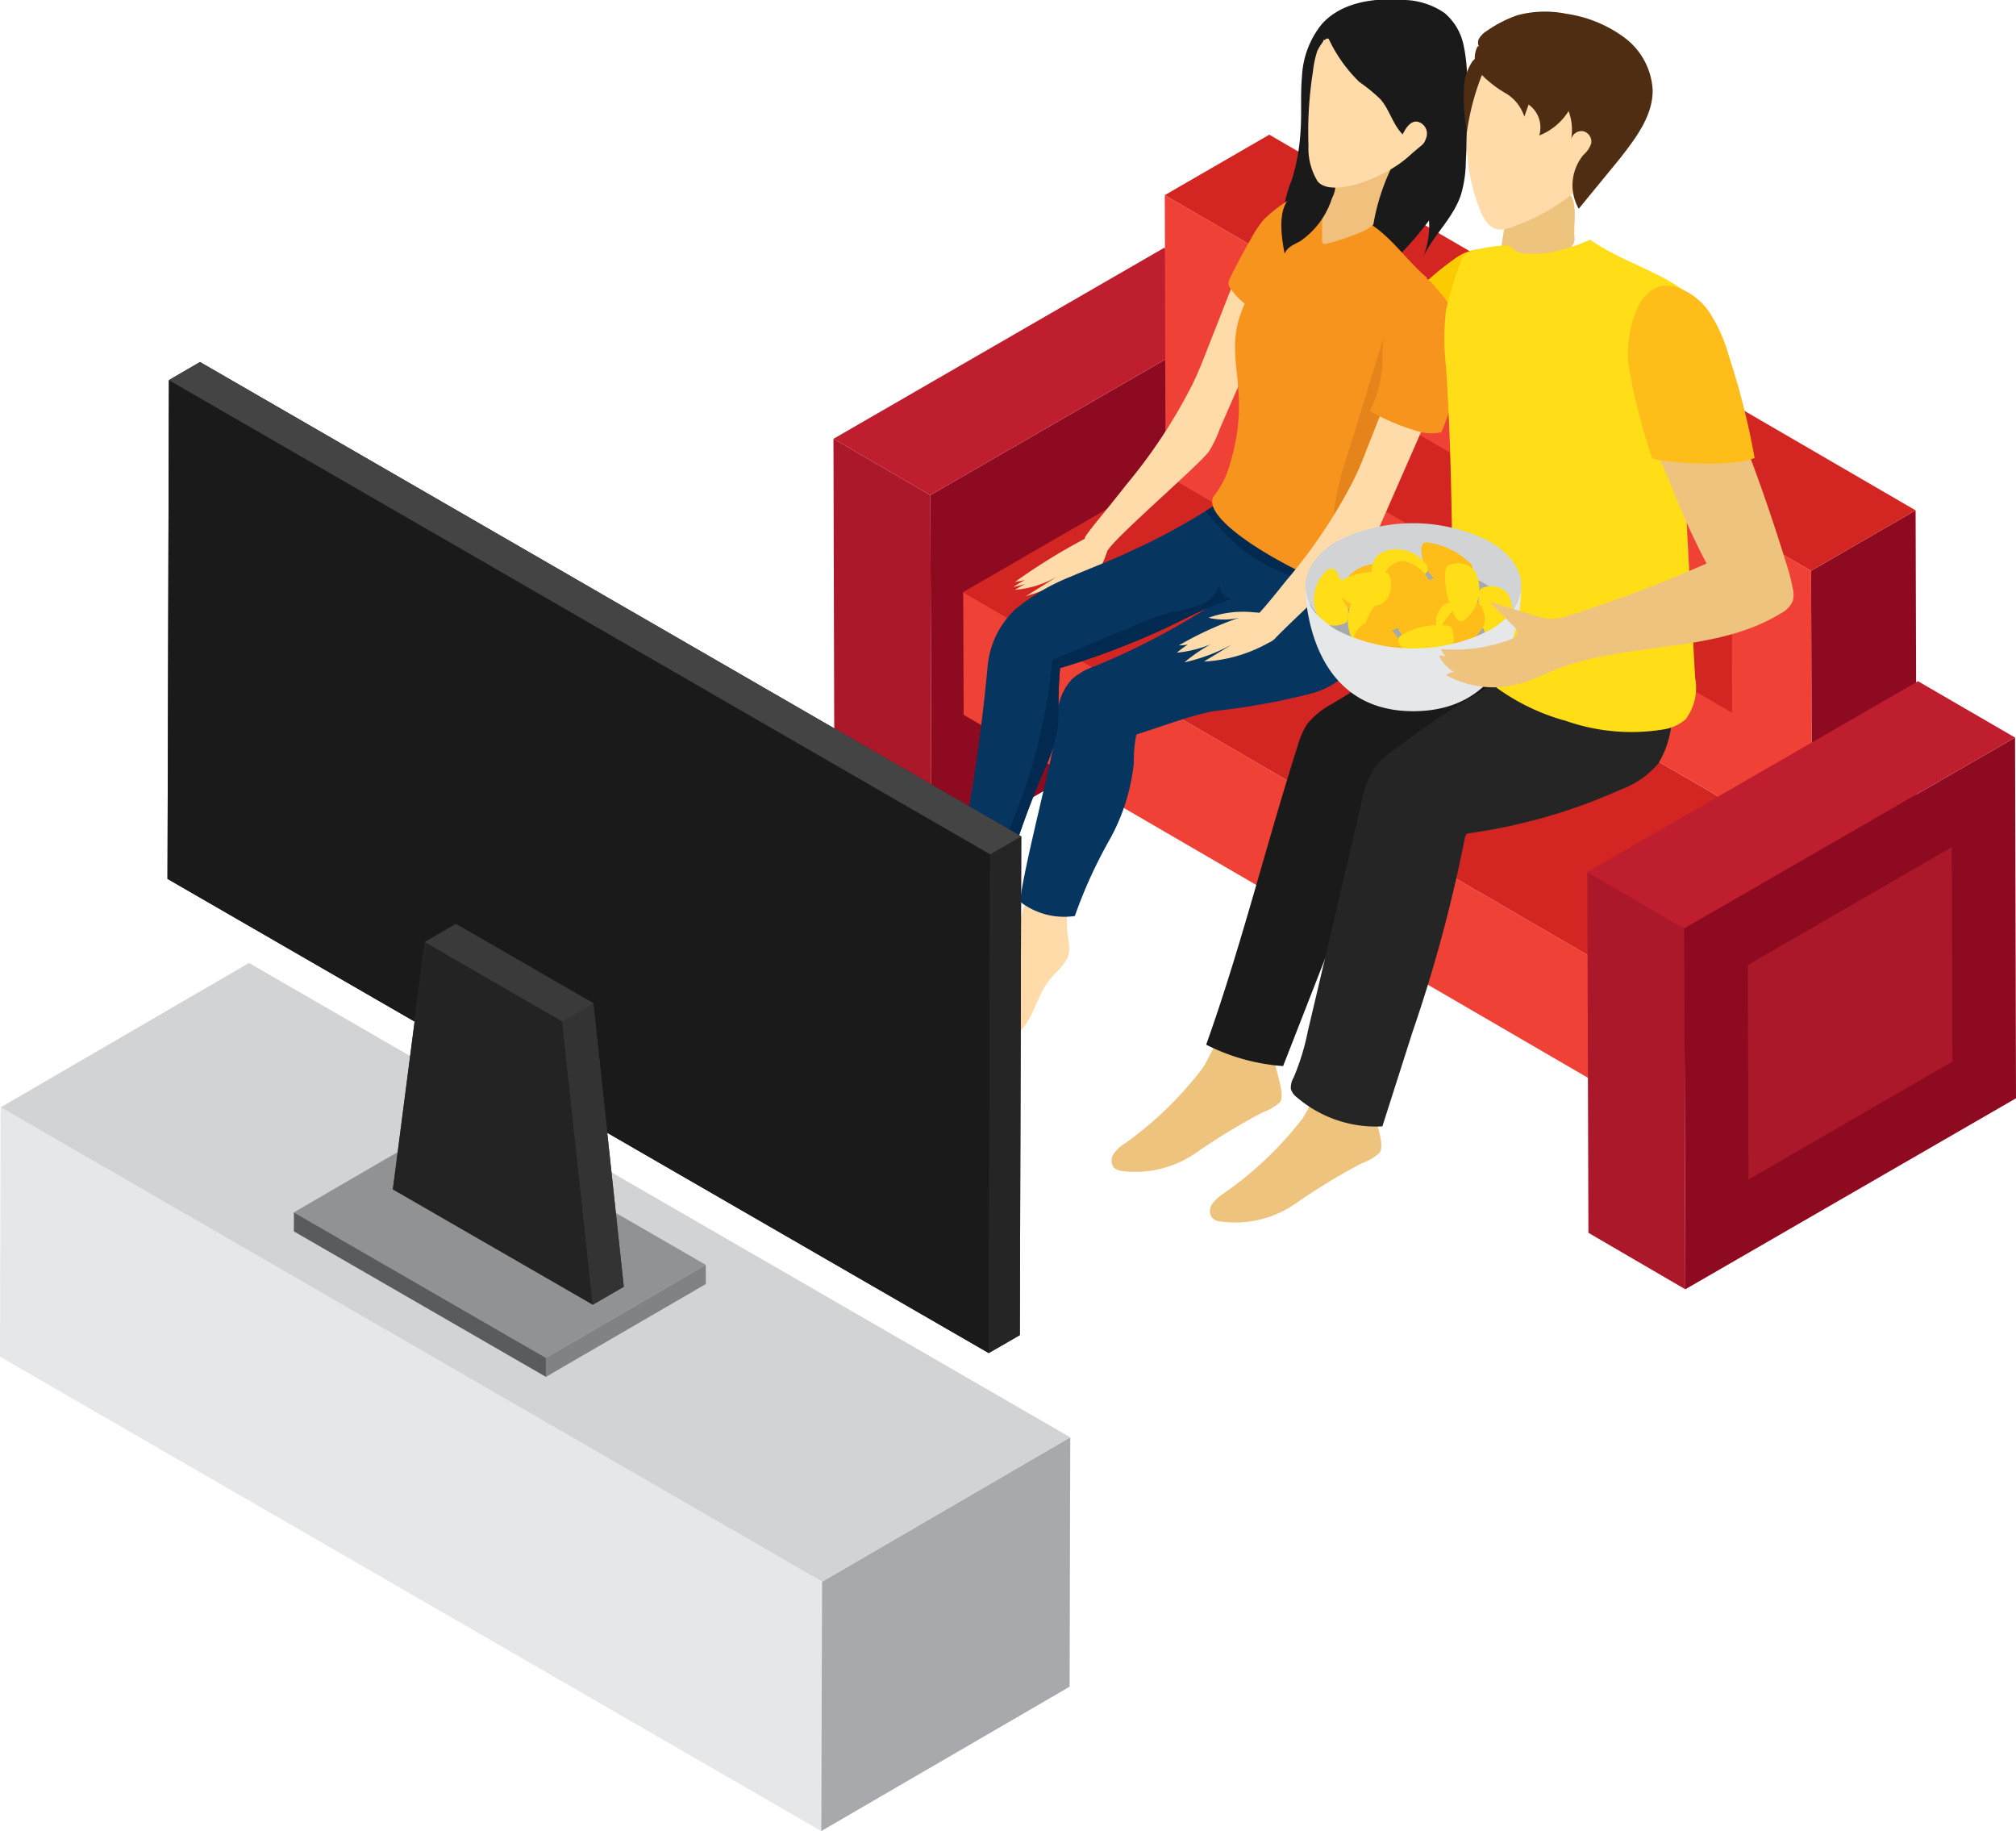 <svg xmlns="http://www.w3.org/2000/svg" viewBox="0 0 127.11 115.42"><defs><style>.a{isolation:isolate;}.b{fill:#8e0a20;}.c{fill:#aa182a;}.d{fill:#be1e2d;}.e{fill:#ef4136;}.f{fill:#d32622;}.g{fill:#fbca01;}.h{fill:#ffdba9;}.i{fill:#06355f;}.j{fill:#022950;}.k{fill:#1a1a1a;}.l{fill:#f7941e;}.m{fill:#f1c07d;}.n{fill:#e5841a;}.o{fill:#e6e7e8;}.p{fill:#a7a9ac;}.q{fill:#d1d3d4;}.r{fill:#909294;}.s{fill:#818285;}.t{fill:#5a5b5c;}.u{fill:#292929;}.v{fill:#252525;}.w{fill:#444;}.x{fill:#3a3a3a;}.y{fill:#232323;}.z{fill:#333;}.aa{fill:#eec37e;}.ab{fill:#4f2d12;}.ac{fill:#ffde17;}.ad{fill:#ffbd1a;}</style></defs><title>Ресурс 4</title><g class="a"><polygon class="b" points="79.51 19.17 79.58 41.91 58.73 53.95 58.66 31.21 79.51 19.17"/><polygon class="c" points="58.73 53.95 52.61 50.4 52.55 27.66 58.66 31.21 58.73 53.95"/><polygon class="d" points="58.66 31.21 52.55 27.66 73.4 15.62 79.51 19.17 58.66 31.21"/></g><g class="a"><polygon class="e" points="101.5 68.74 60.76 45.06 60.73 37.32 101.48 61 101.5 68.74"/><polygon class="f" points="101.48 61 60.73 37.32 73.49 29.95 114.24 53.63 101.48 61"/><polygon class="b" points="120.78 32.17 120.83 49.83 120.85 57.57 101.5 68.74 101.48 61 114.24 53.63 114.19 35.98 120.78 32.17"/><polygon class="e" points="114.24 53.63 73.49 29.95 73.44 12.3 114.19 35.98 114.24 53.63"/><polygon class="f" points="78.48 27.07 78.47 21 109.2 38.86 109.21 44.93 78.48 27.07"/><polygon class="f" points="114.19 35.98 73.44 12.3 80.03 8.49 120.78 32.17 114.19 35.98"/></g><g class="a"><polygon class="b" points="127.05 46.49 127.11 69.23 106.26 81.27 106.19 58.52 127.05 46.49"/><polygon class="c" points="110.2 60.83 123.06 53.4 123.1 66.92 110.24 74.35 110.2 60.83"/><polygon class="c" points="106.26 81.27 100.15 77.71 100.08 54.97 106.19 58.52 106.26 81.27"/><polygon class="d" points="106.19 58.52 100.08 54.97 120.93 42.94 127.05 46.49 106.19 58.52"/></g><path class="g" d="M93.22,15.71a3.1,3.1,0,0,0-1.33.48,17.69,17.69,0,0,0-4.84,5,1.68,1.68,0,0,0-.3.56,1.26,1.26,0,0,0,.07.66,7.1,7.1,0,0,0,2.39,3s3.68-5.36,4-5.85C93.91,18.51,96.21,15.51,93.22,15.71Z"/><path class="h" d="M61.37,65.22a.53.53,0,0,0-.17.36c0,.19.25.28.44.31a3.07,3.07,0,0,0,2.78-1c.79-.89,1-2.18,1.74-3.11.47-.58,1.16-1.06,1.25-1.8a3.16,3.16,0,0,0-.06-.81,7.11,7.11,0,0,1,0-2.16c-.44,0-.89-.07-1.33-.08s-1-.12-1.29,0-.44,1.55-.54,2a20.5,20.5,0,0,1-1.47,4.22A10.71,10.71,0,0,1,61.37,65.22Z"/><path class="h" d="M77.86,17.59l-1.8,4.58c-.3.77-.61,1.55-1,2.3A33.44,33.44,0,0,1,71,30.57c-1.56,2-2.8,3.39-2.58,3.38A37.75,37.75,0,0,0,64,36.68,4.75,4.75,0,0,0,65.9,36a8.12,8.12,0,0,0-2,1A6.66,6.66,0,0,0,66,36.18a11.05,11.05,0,0,0-2,1,6.39,6.39,0,0,0,2.68-.85l-2,1.25a15.2,15.2,0,0,0,4.24-2,4.72,4.72,0,0,0-1.63,1.09,2.7,2.7,0,0,0,2.21-1.13,6.47,6.47,0,0,0,.3-.77c.29-.73,5.82-5.46,6.43-6.32A7.53,7.53,0,0,0,76.92,27l3.06-7a1,1,0,0,0,.12-.72,1,1,0,0,0-.5-.5l-1.76-1.09c0,.29-.08.58-.11.87Z"/><path class="h" d="M60.63,55c-.5,1.38-1.06,2.74-1.69,4.07a9.76,9.76,0,0,1-2.15,3.24.67.67,0,0,0-.24.34c0,.29.3.46.58.53a2.93,2.93,0,0,0,2.22,0,2.57,2.57,0,0,0,.75-.79,24.42,24.42,0,0,1,1.91-3,3.36,3.36,0,0,0,.68-.87,2.51,2.51,0,0,0,.13-.82,19.57,19.57,0,0,0-.08-2.42,3.11,3.11,0,0,1-1.94-.32Z"/><path class="i" d="M86.75,37.58a7.8,7.8,0,0,1-1,3.82,5.06,5.06,0,0,1-3.21,2.35,42.36,42.36,0,0,1-6,1.07,17.81,17.81,0,0,0-2,.53c-1,.31-1.93.65-2.89.95a8.14,8.14,0,0,0-.16,1.78A12.58,12.58,0,0,1,69.92,53a29.71,29.71,0,0,0-2.15,4.74,4.54,4.54,0,0,1-3.45-.9c.12-1.49,1.37-6.44,1.93-9,.11-.55.19-1,.24-1.28s.08-.67.1-1t0,0c0-.33.09-.65.14-1a3.43,3.43,0,0,1,.89-1.78,4.61,4.61,0,0,1,1.49-.82A45.69,45.69,0,0,0,76,38.4c.26-.18.53-.34.8-.51l-1.92,1,0,0-.44.22-1.1.53,0,0a50.14,50.14,0,0,1-6.5,2.45c-.06.64-.09,1.29-.1,1.93v.47c0,.22,0,.45,0,.67a8.18,8.18,0,0,1-.1,1,11.39,11.39,0,0,1-.87,2.52,58.88,58.88,0,0,0-2.56,7.33,3.17,3.17,0,0,1-1,.12,3.38,3.38,0,0,1-1.85-.56s-.08,0-.1-.08a.45.45,0,0,1,0-.2A117.1,117.1,0,0,0,62.27,42,5.65,5.65,0,0,1,64,38.42a12.85,12.85,0,0,1,3.48-2.06c1.25-.54,2.51-1,3.75-1.59A39.45,39.45,0,0,0,76,32.22c.53-.32,1-.67,1.56-1a6.57,6.57,0,0,1,1.87,1.35,10.23,10.23,0,0,0,.92.94,4.1,4.1,0,0,0,1.11.6c1.67.84,3.34,1.66,5,2.48a.54.54,0,0,1,.22.15.68.68,0,0,1,.08.31C86.75,37.21,86.75,37.39,86.75,37.58Z"/><path class="j" d="M86.75,37.58a5.19,5.19,0,0,1-1.29-.13A20.55,20.55,0,0,1,80,35.69a10,10,0,0,1-3.22-2.59c-.19-.24-.49-.55-.77-.88.53-.32,1-.67,1.56-1a6.57,6.57,0,0,1,1.87,1.35,10.23,10.23,0,0,0,.92.94,4.1,4.1,0,0,0,1.11.6c1.67.84,3.34,1.66,5,2.48a.54.54,0,0,1,.22.15.68.68,0,0,1,.08.31C86.75,37.21,86.75,37.39,86.75,37.58Z"/><path class="k" d="M86.4,6.18l1,1a8.81,8.81,0,0,1,1.11,1.69c.12-.37.44-1.1.83-1.06s.33.76.19,1.2-1.91,1.22-2.34,1.53c-.67.49-1.13,5.6-1.31,6.9-.08.61.69.33,1.6-.62a22.6,22.6,0,0,0,2.62-2.92,5.24,5.24,0,0,1-.35,2.25c.68-1.38,1.92-2.46,2.38-3.93a7.64,7.64,0,0,0,.29-2c.09-1.72.11-3.45.08-5.17a10.36,10.36,0,0,0-.24-2.29A3.6,3.6,0,0,0,91.08.82,4.66,4.66,0,0,0,88.6,0c-1.89-.16-4,.11-5.26,1.52a5.67,5.67,0,0,0-1.25,3.31c-.11,1.19,0,2.39-.1,3.59a12.9,12.9,0,0,1-.55,2.95,7,7,0,0,0-.55,2.64c.64-.77,3.08-.79,3.67-1.6.12-.17.73-.57.62-.75s-1.41-.74-1.5-.81c-.52-.44-.53-.4-.61-1.08a17,17,0,0,1,.39-7.28C84.13,4.15,85.16,4.94,86.4,6.18Z"/><path class="l" d="M90,17.53c-.64,0-1.06.67-1.36,1.24A13.54,13.54,0,0,0,88,20.09c-.06.14-.11.29-.16.42a6.23,6.23,0,0,0-.3,2.87,6.08,6.08,0,0,1,.14,1.41,4.62,4.62,0,0,1-.35,1.13,14.42,14.42,0,0,0-1.39,5.84A26.28,26.28,0,0,0,87.09,37a5.72,5.72,0,0,1-2.2,0l-.54-.06c-1.38-.14-8.91-4-7.81-5.68a5.62,5.62,0,0,0,.91-1.69c1.56-4.78-.24-6.72.72-9.63a12.45,12.45,0,0,1,.79-1.8l2.7-5.34a.4.4,0,0,1,.19-.23.26.26,0,0,1,.23,0,10.48,10.48,0,0,1,4.47,1.65C87.83,15.08,88.8,16.53,90,17.53Z"/><path class="l" d="M79.65,13.88a7.09,7.09,0,0,0-.78,1.18c-.47.81-.91,1.64-1.32,2.48a.81.81,0,0,0-.1.36.83.83,0,0,0,.14.3,4.72,4.72,0,0,0,1.29,1.23.6.6,0,0,0,.58.11.72.72,0,0,0,.2-.19,8.74,8.74,0,0,0,2-4c.06-.48,0-1,.06-1.44,0-.28.63-1.24.37-1.45C81.6,12.11,79.94,13.55,79.65,13.88Z"/><path class="m" d="M84.07,11.05a1.62,1.62,0,0,1-.49,1.9.7.7,0,0,0-.22.2.66.66,0,0,0,0,.25c0,.59,0,1.18,0,1.78a.18.18,0,0,0,.26.19,15.37,15.37,0,0,0,2.2-.74,2.25,2.25,0,0,0,.77-.47A13.35,13.35,0,0,1,88.31,9.5c-1.28.63-2.61,1.74-4,1.6,0,0-.07,0-.08,0s0,0,0,0Z"/><path class="h" d="M83.49,2.55a2.88,2.88,0,0,0-.44.68,6.3,6.3,0,0,0-.27,1.29,24.37,24.37,0,0,0-.28,4.67,4,4,0,0,0,.57,2.23c.85,1.08,4.24-.18,5.77-1.58.92-.83.92-.67,1.09-1.17a.77.77,0,0,0-.56-1c-.43-.07-.74.4-.93.8-.62-.61-.82-1.54-1.39-2.2a10.19,10.19,0,0,0-1.34-1.1,9.3,9.3,0,0,1-1.93-2.71C83.71,2.39,83.6,2.44,83.49,2.55Z"/><path class="k" d="M81,16c.14-.43.63-.6,1-.81a5.21,5.21,0,0,0,2.07-3c0-.1-.44.51-.48.42a.51.51,0,0,0-.29-.21,3.15,3.15,0,0,0-1.09-.21C80.38,12.18,80.75,14.78,81,16Z"/><path class="j" d="M77.68,37.78A8.61,8.61,0,0,0,76,38.4c-.38.16-.75.34-1.12.52l0,0-.44.22-1.1.53,0,0a50.14,50.14,0,0,1-6.5,2.45c-.06.64-.09,1.29-.1,1.93v.47c0,.22,0,.45,0,.67a8.18,8.18,0,0,1-.1,1,11.39,11.39,0,0,1-.87,2.52,58.88,58.88,0,0,0-2.56,7.33,3.17,3.17,0,0,1-1,.12,10.12,10.12,0,0,1,1.06-3.06,35.6,35.6,0,0,0,3.08-11.5l5.15-2.15a16.13,16.13,0,0,1,2.41-.87,10.33,10.33,0,0,0,1.82-.46,1.9,1.9,0,0,0,1.18-1.36A.9.9,0,0,0,77.68,37.78Z"/><path class="n" d="M87.83,20.51a6.23,6.23,0,0,0-.3,2.87,6.08,6.08,0,0,1,.14,1.41,4.62,4.62,0,0,1-.35,1.13,14.42,14.42,0,0,0-1.39,5.84A26.28,26.28,0,0,0,87.09,37a5.72,5.72,0,0,1-2.2,0A9.32,9.32,0,0,1,84.14,32a17.89,17.89,0,0,1,.78-3.21c.81-2.59,1.6-5.19,2.4-7.79a1.47,1.47,0,0,1,.67-.93C87.93,20.23,87.88,20.38,87.83,20.51Z"/><path class="h" d="M90.26,25.36a1,1,0,0,0-.5-.51c-.59-.36-1.18-.72-1.76-1.09l-.12.88.13-1c-.59,1.52-1.19,3.05-1.79,4.57-.3.78-.61,1.55-1,2.3a33.51,33.51,0,0,1-4.14,6.11c-.57.71-1.15,1.44-1.77,2.12.52.28.78,1,1.22,1.36,1.63-1.64,5.32-5,5.79-5.65A8,8,0,0,0,87.07,33l3.07-7A1.06,1.06,0,0,0,90.26,25.36Z"/><path class="l" d="M87.68,19.45a8.75,8.75,0,0,0-.51,2.84c0,.51,0,1-.12,1.54a6.22,6.22,0,0,1-.69,2.08,14.06,14.06,0,0,0,3.28,1.34,3,3,0,0,0,1.23,0,12.28,12.28,0,0,0,1-6.27,5.12,5.12,0,0,0-.28-1.29,4.57,4.57,0,0,0-.89-1.36c-.25-.29-.66-.89-1.09-.88C88.75,17.46,88,18.78,87.68,19.45Z"/><path class="h" d="M79.07,38.6a6.39,6.39,0,0,0-2.87.34,4.15,4.15,0,0,0,1.92,0,21.67,21.67,0,0,0-3.79,1.74,4,4,0,0,0,2.53-.95,7.42,7.42,0,0,0-2.66,1.41,7.42,7.42,0,0,0,3-.95,10.1,10.1,0,0,0-2.52,1.56,11.36,11.36,0,0,0,3-1.13l-1.77,1.08A9.27,9.27,0,0,0,80,40.51a1.22,1.22,0,0,0,.66-.66,1,1,0,0,0-.47-1A2.9,2.9,0,0,0,79.07,38.6Z"/><g class="a"><polygon class="o" points="51.83 99.7 51.78 115.42 0 85.52 0.04 69.8 51.83 99.7"/><polygon class="p" points="51.83 99.7 67.48 90.6 67.44 106.32 51.78 115.42 51.83 99.7"/><polygon class="q" points="0.04 69.8 15.7 60.7 67.48 90.6 51.83 99.7 0.04 69.8"/></g><g class="a"><polygon class="r" points="44.5 79.73 34.42 85.59 18.53 76.42 28.62 70.56 44.5 79.73"/><polygon class="s" points="44.5 79.73 44.5 80.94 34.42 86.79 34.42 85.59 44.5 79.73"/><polygon class="t" points="34.42 85.59 34.42 86.79 18.53 77.62 18.53 76.42 34.42 85.59"/></g><polygon class="u" points="12.61 22.82 10.65 23.96 10.56 55.4 62.34 85.29 64.3 84.16 64.39 52.72 12.61 22.82"/><g class="a"><polygon class="k" points="62.43 53.85 62.34 85.29 10.56 55.4 10.65 23.96 62.43 53.85"/><polygon class="v" points="62.43 53.85 64.39 52.72 64.3 84.16 62.34 85.29 62.43 53.85"/><polygon class="w" points="10.65 23.96 12.61 22.82 64.39 52.72 62.43 53.85 10.65 23.96"/></g><polygon class="x" points="37.41 63.24 28.74 58.24 26.79 59.38 24.77 74.97 37.38 82.24 39.33 81.11 37.41 63.24"/><g class="a"><polygon class="y" points="35.45 64.38 37.38 82.24 24.77 74.97 26.79 59.38 35.45 64.38"/><polygon class="z" points="35.45 64.38 37.41 63.24 39.33 81.11 37.38 82.24 35.45 64.38"/><polygon class="x" points="26.79 59.38 28.74 58.24 37.41 63.24 35.45 64.38 26.79 59.38"/></g><path class="aa" d="M99.26,14.83a1.18,1.18,0,0,1,0,.42,1.18,1.18,0,0,1-.63.63,5.21,5.21,0,0,1-3.91.38.18.18,0,0,1-.13-.08.21.21,0,0,1,0-.16c.12-.76.23-1.51.35-2.27l1.82-.85c.45-.21,1.29-.83,1.78-.82C99.58,12.08,99.22,14,99.26,14.83Z"/><path class="h" d="M93.29,13.18c.23.58.59,1.21,1.21,1.29a1.88,1.88,0,0,0,.93-.2A12.71,12.71,0,0,0,99,12.33a5.56,5.56,0,0,0,2-4,4.46,4.46,0,0,0-2.08-3.89,7.4,7.4,0,0,0-3.19-.78c-2.39-.18-2.8,1.22-3.12,3.31A12.14,12.14,0,0,0,93.29,13.18Z"/><path class="aa" d="M77.12,75.25a2.63,2.63,0,0,0-.69.64.75.75,0,0,0,0,.88A.87.87,0,0,0,77,77a6.64,6.64,0,0,0,4.68-1.13,39.37,39.37,0,0,1,4.21-2.56,3.16,3.16,0,0,0,1.07-.62c.44-.46-.35-2.24-.32-2.87s.88-.23.48-.72a2.27,2.27,0,0,0-1.59-.67c-.75-.09-1.4-.59-2-.12s-1,1.61-1.41,2.2A22.37,22.37,0,0,1,77.12,75.25Z"/><path class="aa" d="M70.92,72.08a2.23,2.23,0,0,0-.69.64.73.73,0,0,0,0,.88,1,1,0,0,0,.48.21,6.69,6.69,0,0,0,4.68-1.13,41.46,41.46,0,0,1,4.21-2.56,3.31,3.31,0,0,0,1.08-.62c.43-.46-.36-2.24-.33-2.87s.88-.23.49-.72a2.37,2.37,0,0,0-1.6-.68c-.75-.08-1.39-.58-2-.12s-1,1.61-1.41,2.21A22.55,22.55,0,0,1,70.92,72.08Z"/><path class="k" d="M92,39.49l-8,4.87a5.13,5.13,0,0,0-1.59,1.29,5,5,0,0,0-.6,1.39c-2,6.27-3.55,12.63-5.76,18.81A12.67,12.67,0,0,0,80.9,67.2l5.42-13.87A16.1,16.1,0,0,1,88.56,49a11,11,0,0,1,4-2.91,16.07,16.07,0,0,0,3.13-1.64,3.42,3.42,0,0,0,1.48-3c-.24-1.55-1.87-2.48-3.4-2.79a2.56,2.56,0,0,0-1.4,0,1.1,1.1,0,0,0-.77,1.06Z"/><path class="ab" d="M93.18,2.9a1.52,1.52,0,0,0,.22,1.79,7,7,0,0,0,1.52,1.18,2.66,2.66,0,0,1,1.19,1.48l.27-.76a1.77,1.77,0,0,1,.67,1.95A3.82,3.82,0,0,0,98.9,7a3.41,3.41,0,0,1,.16,1.79.68.68,0,0,1,.76-.52.68.68,0,0,1,.51.76,1.66,1.66,0,0,1-.49.73,3,3,0,0,0-.3,3.4L102.13,10c1-1.28,2.1-2.71,2.07-4.35a4.42,4.42,0,0,0-1.82-3.31A8.08,8.08,0,0,0,98.77.87a6.76,6.76,0,0,0-3.1.09,7.77,7.77,0,0,0-1.94,1,1.32,1.32,0,0,0-.51.54c-.08.24,0,.57.28.6Z"/><path class="v" d="M87.85,47.3a5.88,5.88,0,0,0-1.11,1,6,6,0,0,0-.9,2.31Q84.16,57.81,82.46,65a14.83,14.83,0,0,1-.9,2.93,1.23,1.23,0,0,0-.17.71,1,1,0,0,0,.38.53A7.65,7.65,0,0,0,87.16,71l1.89-5.92a93.11,93.11,0,0,0,3.31-12.25.37.37,0,0,1,.12-.25.35.35,0,0,1,.17-.06,35.25,35.25,0,0,0,9.54-2.75,5.61,5.61,0,0,0,2.38-1.66,6.1,6.1,0,0,0,.85-3.29.58.58,0,0,0-.12-.52.63.63,0,0,0-.35-.11c-1.87-.15-3.78.15-5.62-.2-1-.19-2-.57-3-.84a3.07,3.07,0,0,0-2.86.38A53.92,53.92,0,0,0,87.85,47.3Z"/><path class="ab" d="M93.43,4.74a15.74,15.74,0,0,0-.94,3.58,11.67,11.67,0,0,1-.19-2.57,3.23,3.23,0,0,1,.51-1.84.83.83,0,0,1,.63-.37C94.25,3.55,93.54,4.45,93.43,4.74Z"/><path class="ac" d="M97.18,16a11.24,11.24,0,0,0,3.08-.89c1.9,1.33,4,1.85,5.88,3.18-1.42.37-1,11.68-.42,12.11a1.26,1.26,0,0,1,.44.42,1.39,1.39,0,0,1,.1.5q.3,5.7.62,11.41a3.32,3.32,0,0,1-.6,2.61,2.82,2.82,0,0,1-1.4.64,12.52,12.52,0,0,1-6.15-.54,13.41,13.41,0,0,1-5-2.58A9.07,9.07,0,0,1,91.57,40a2,2,0,0,1-.2-.56,2.61,2.61,0,0,1,0-.79A20.17,20.17,0,0,0,91.57,35c-.06-4-.13-7.93-.4-11.88a15.78,15.78,0,0,1,0-3.57,23.39,23.39,0,0,1,1-3.25c.25-.71,2.93-.89,3-.8C95.75,16,95.75,16,97.18,16Z"/><path class="q" d="M95.07,38.85a5.59,5.59,0,0,1-1.13.87,10.63,10.63,0,0,1-9.64,0,6.2,6.2,0,0,1-1.16-.89c-1.43-1.5-1-3.43,1.13-4.7a10.67,10.67,0,0,1,9.64,0C96.12,35.41,96.51,37.34,95.07,38.85Z"/><path class="p" d="M95.07,38.85a5.59,5.59,0,0,1-1.13.87,10.63,10.63,0,0,1-9.64,0,6.2,6.2,0,0,1-1.16-.89,3.1,3.1,0,0,1,1.73-2.2,9.32,9.32,0,0,1,8.45,0A3.15,3.15,0,0,1,95.07,38.85Z"/><path class="ac" d="M83.15,39a2.51,2.51,0,0,1,.46-3,.5.5,0,0,1,.45-.16.54.54,0,0,1,.23.24A5.2,5.2,0,0,1,85,38.9a.57.57,0,0,1-.08.29.51.51,0,0,1-.29.15A1.34,1.34,0,0,1,83.15,39Z"/><path class="ad" d="M84.58,37.1a2.3,2.3,0,0,1,2.58-1.5.47.47,0,0,1,.39.27.53.53,0,0,1,0,.33,4.82,4.82,0,0,1-1.73,2.37.45.45,0,0,1-.26.12.54.54,0,0,1-.3-.15A1.48,1.48,0,0,1,84.58,37.1Z"/><path class="ad" d="M89.08,37.82a2.28,2.28,0,0,1,2.58-1.5.46.46,0,0,1,.39.26.57.57,0,0,1,0,.34,4.91,4.91,0,0,1-1.73,2.37.43.43,0,0,1-.26.11.47.47,0,0,1-.3-.14A1.49,1.49,0,0,1,89.08,37.82Z"/><path class="ad" d="M91.55,37a2.37,2.37,0,0,1-1.93-2.33.5.5,0,0,1,.16-.46.58.58,0,0,1,.32,0,4.69,4.69,0,0,1,2.58,1.28.49.49,0,0,1,.16.24.59.59,0,0,1-.08.34A1.38,1.38,0,0,1,91.55,37Z"/><path class="ad" d="M89.8,40.85a2.39,2.39,0,0,1-1.94-2.33.53.53,0,0,1,.17-.46.57.57,0,0,1,.32,0,4.63,4.63,0,0,1,2.57,1.28.49.49,0,0,1,.16.24.51.51,0,0,1-.07.34A1.4,1.4,0,0,1,89.8,40.85Z"/><path class="ac" d="M85.31,40.35a2.49,2.49,0,0,1,.46-3.05.45.45,0,0,1,.44-.15c.1,0,.17.14.23.23a5.2,5.2,0,0,1,.71,2.89.69.69,0,0,1-.07.29.48.48,0,0,1-.3.15A1.29,1.29,0,0,1,85.31,40.35Z"/><path class="ac" d="M86.94,34.93a2.22,2.22,0,0,1,2.89.56A.49.49,0,0,1,90,36a.53.53,0,0,1-.23.24,4.56,4.56,0,0,1-2.78.68.46.46,0,0,1-.27-.09.53.53,0,0,1-.14-.31A1.46,1.46,0,0,1,86.94,34.93Z"/><path class="ac" d="M91,38.15a2.21,2.21,0,0,1,2.89.55.5.5,0,0,1,.14.47.51.51,0,0,1-.23.23,4.52,4.52,0,0,1-2.77.68.53.53,0,0,1-.27-.08.5.5,0,0,1-.14-.32A1.45,1.45,0,0,1,91,38.15Z"/><path class="ac" d="M95.09,37.45a2.5,2.5,0,0,1-.56,3,.48.48,0,0,1-.45.15.6.6,0,0,1-.22-.25,5.24,5.24,0,0,1-.62-2.91.51.51,0,0,1,.08-.28.48.48,0,0,1,.31-.15A1.33,1.33,0,0,1,95.09,37.45Z"/><path class="ad" d="M93.6,39.28A2.28,2.28,0,0,1,91,40.69a.51.51,0,0,1-.39-.28.58.58,0,0,1,0-.34,4.91,4.91,0,0,1,1.81-2.3.43.43,0,0,1,.26-.11.5.5,0,0,1,.3.16A1.48,1.48,0,0,1,93.6,39.28Z"/><path class="ad" d="M89.12,38.41a2.28,2.28,0,0,1-2.62,1.41.49.49,0,0,1-.38-.28.58.58,0,0,1,0-.34A4.9,4.9,0,0,1,88,36.89a.52.52,0,0,1,.26-.1.47.47,0,0,1,.3.16A1.46,1.46,0,0,1,89.12,38.41Z"/><path class="ad" d="M86.63,39.14a2.38,2.38,0,0,1,1.86,2.39.53.53,0,0,1-.18.46A.5.5,0,0,1,88,42a4.69,4.69,0,0,1-2.53-1.37.44.44,0,0,1-.15-.25.49.49,0,0,1,.08-.33A1.39,1.39,0,0,1,86.63,39.14Z"/><path class="ad" d="M88.5,35.36a2.38,2.38,0,0,1,1.87,2.39.39.39,0,0,1-.51.47,4.66,4.66,0,0,1-2.53-1.37.58.58,0,0,1-.15-.25.5.5,0,0,1,.09-.33A1.34,1.34,0,0,1,88.5,35.36Z"/><path class="ac" d="M93,36a2.51,2.51,0,0,1-.56,3,.46.46,0,0,1-.45.14.54.54,0,0,1-.22-.25A5.22,5.22,0,0,1,91.13,36a.55.55,0,0,1,.09-.28.54.54,0,0,1,.3-.15A1.35,1.35,0,0,1,93,36Z"/><path class="ac" d="M91.18,41.37a2.24,2.24,0,0,1-2.88-.66.52.52,0,0,1-.13-.47.59.59,0,0,1,.24-.23,4.55,4.55,0,0,1,2.79-.58.48.48,0,0,1,.27.09.54.54,0,0,1,.13.32A1.48,1.48,0,0,1,91.18,41.37Z"/><path class="ac" d="M87.22,38a2.22,2.22,0,0,1-2.87-.65.48.48,0,0,1-.13-.47.45.45,0,0,1,.24-.23,4.47,4.47,0,0,1,2.79-.58.46.46,0,0,1,.27.09.58.58,0,0,1,.13.32A1.48,1.48,0,0,1,87.22,38Z"/><path class="o" d="M89.1,44.83c-6.45,0-6.79-6.88-6.81-7.88a2.81,2.81,0,0,0,.85,1.88,6.2,6.2,0,0,0,1.16.89,10.63,10.63,0,0,0,9.64,0,5.59,5.59,0,0,0,1.13-.87,2.92,2.92,0,0,0,.84-1.7h0S96.06,44.83,89.1,44.83Z"/><path class="aa" d="M107.6,35.52A85.51,85.51,0,0,1,99,38.77a3.74,3.74,0,0,1-1.14.24,4,4,0,0,1-1.12-.22l-2.86-.87,1.61,1.61a.52.52,0,0,1,.17.26c.07.26-.23.45-.48.54a9.92,9.92,0,0,1-4.32.58,1.21,1.21,0,0,0,.94.78,1.64,1.64,0,0,0-1.06-.36,2.19,2.19,0,0,0,1.44,1.23.75.75,0,0,0-1,0,6.2,6.2,0,0,0,4.7.52c.73-.21,1.41-.56,2.12-.84,4.58-1.84,10.08-1,14.27-3.57a1.67,1.67,0,0,0,.76-.77,1.56,1.56,0,0,0,0-.83,12,12,0,0,0-.4-1.54c-.95-3.07-2-6.12-3.23-9.11a1.45,1.45,0,0,0-.32-.55,1.24,1.24,0,0,0-.53-.25A5,5,0,0,0,105,26c-1.63.83-.17,3.19.3,4.44A47.21,47.21,0,0,0,107.6,35.52Z"/><path class="ad" d="M102.68,23a35.75,35.75,0,0,0,1.49,5.87c.22.23,4.83.68,6.46,0A47.17,47.17,0,0,0,109,22.42a10.14,10.14,0,0,0-1.14-2.61,4.07,4.07,0,0,0-2.2-1.72C103.15,17.39,102.46,21.27,102.68,23Z"/></svg>